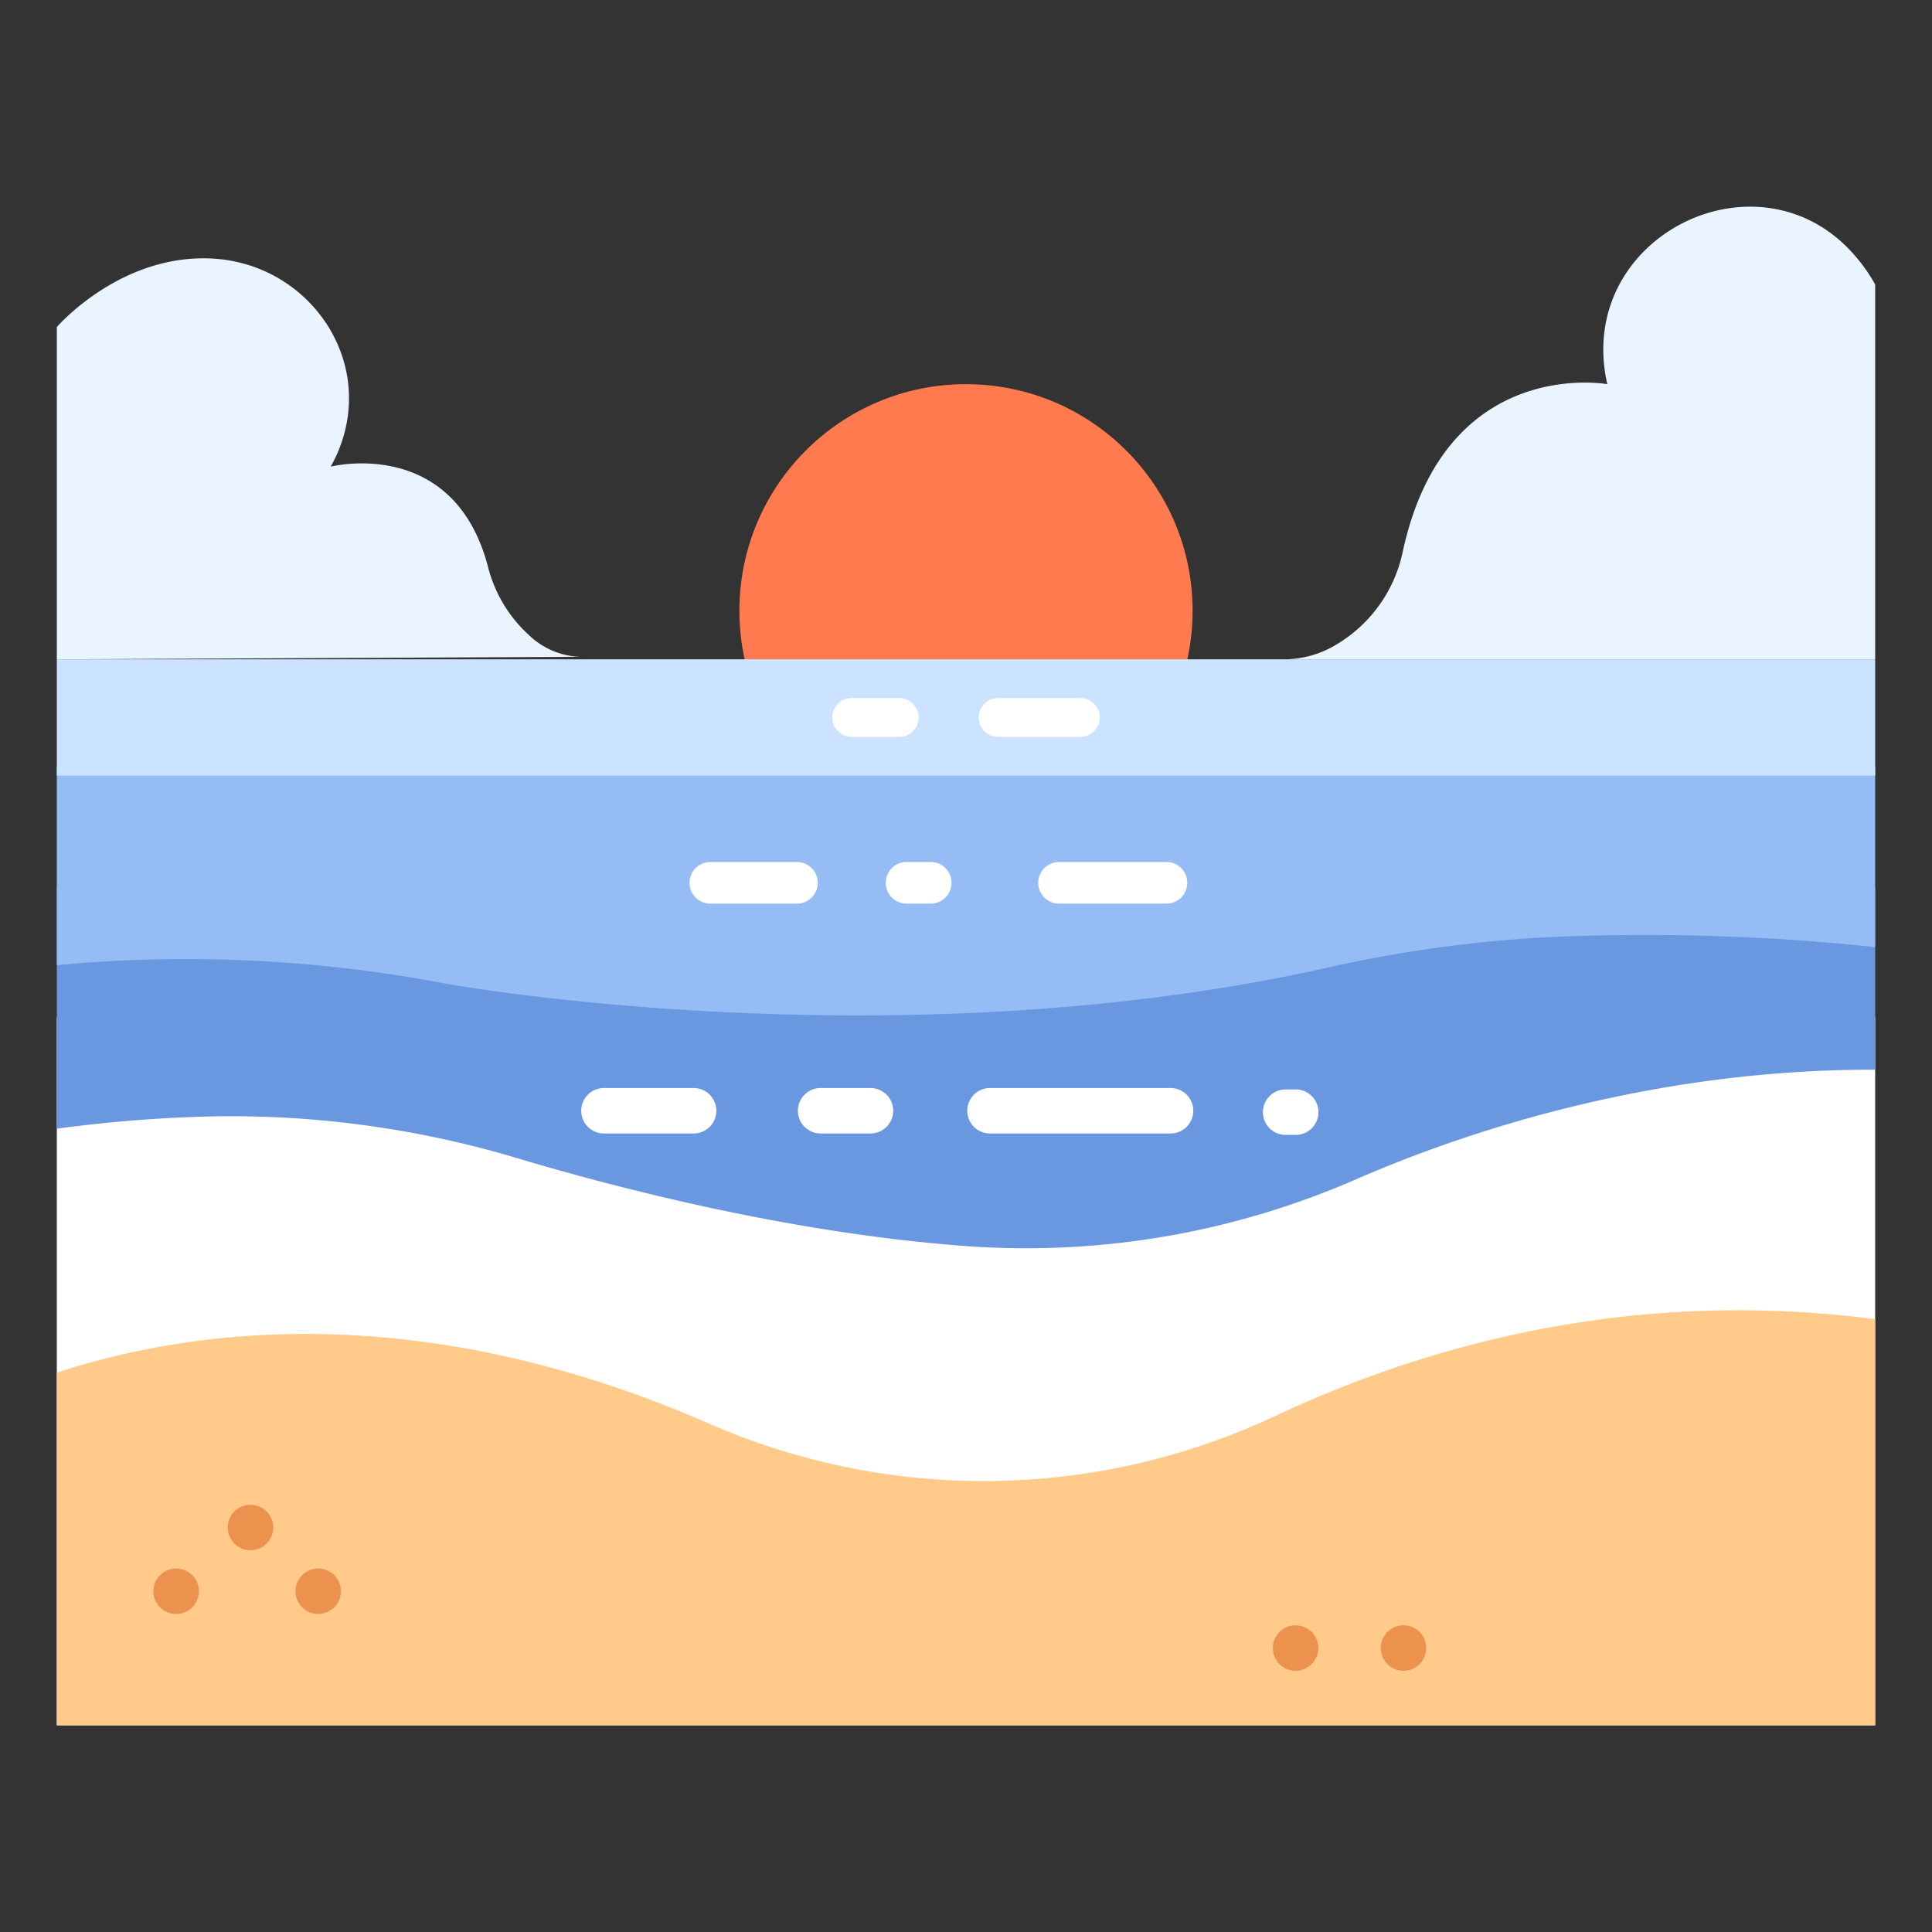 <svg id="Flat" height="512" viewBox="0 0 340 340" width="512" xmlns="http://www.w3.org/2000/svg"><rect x="0" y="0" width="340" height="340" fill="#333333" stroke="none"/><circle cx="170" cy="107.485" fill="#ff7a4e" r="39.877"/><path d="m10 179.027h320v124.599h-320z" fill="#fff"/><path d="m10 198.63a243.636 243.636 0 0 1 28.109-2.176 175.9 175.9 0 0 1 53.417 7.513c17.555 5.231 48.181 13.151 78.915 15.351a145.052 145.052 0 0 0 68.248-11.8c18.477-8.046 51.58-19.364 91.311-19.268v-32.223h-320z" fill="#6997e0"/><path d="m10 169.857a242.628 242.628 0 0 1 68.693 3.3s78.789 14.219 155.15-2.914a229.74 229.74 0 0 1 44.9-5.548 381.338 381.338 0 0 1 51.257 1.984v-31.652h-320z" fill="#95bcf4"/><path d="m10 116.027h320v20.465h-320z" fill="#cce3ff"/><path d="m330 232.157c-42.834-5.587-79.13 4.595-105.671 17.072a120.58 120.58 0 0 1 -99.542 1.3c-50.294-21.949-90.165-17-114.787-8.973v62.073h320z" fill="#ffca8a"/><path d="m10 116.027v-58.475s11.427-13.252 27.97-12.008c15.589 1.171 26.8 16.005 22.535 31.047a24.89 24.89 0 0 1 -2.31 5.528s21.542-5.466 27.656 17.516a24.314 24.314 0 0 0 7.225 12.122 13.677 13.677 0 0 0 8.912 3.83z" fill="#e9f4ff"/><path d="m330 50.075a28.3 28.3 0 0 0 -2.788-4.148c-16.452-20.771-49.81-4.9-44.488 21.058q.063.309.133.623s-28.474-5.2-35.988 29.442a24.974 24.974 0 0 1 -11.758 16.42 17.792 17.792 0 0 1 -8.865 2.557h103.754z" fill="#e9f4ff"/><path d="m44.08 272.817a4.213 4.213 0 0 1 -.78-.08 3.956 3.956 0 0 1 -.74-.23 3.813 3.813 0 0 1 -.69-.36 4.348 4.348 0 0 1 -.61-.5 3.984 3.984 0 0 1 0-5.66 4.279 4.279 0 0 1 .61-.5 3.69 3.69 0 0 1 .69-.36 3.956 3.956 0 0 1 .74-.23 4.146 4.146 0 0 1 1.57 0 3.956 3.956 0 0 1 .74.23 4.125 4.125 0 0 1 .7.36 4.82 4.82 0 0 1 .6.5 3.605 3.605 0 0 1 .5.61 4.018 4.018 0 0 1 .6 1.439 4.132 4.132 0 0 1 .07.781 3.987 3.987 0 0 1 -1.17 2.83 4.029 4.029 0 0 1 -2.83 1.17z" fill="#ec924e"/><path d="m31 284.027a3.445 3.445 0 0 1 -.78-.08 4.174 4.174 0 0 1 -.75-.221 4.574 4.574 0 0 1 -.69-.369 3.669 3.669 0 0 1 -.6-.5 3.984 3.984 0 0 1 0-5.66 3.57 3.57 0 0 1 .6-.491 3.887 3.887 0 0 1 .69-.369 4.3 4.3 0 0 1 .75-.23 4.065 4.065 0 0 1 3.61 1.09 4 4 0 0 1 -2.83 6.83z" fill="#ec924e"/><path d="m55.99 284.027a4.012 4.012 0 0 1 -4-4 4.14 4.14 0 0 1 .08-.781 4.076 4.076 0 0 1 .23-.75 3.854 3.854 0 0 1 .37-.689 3.605 3.605 0 0 1 .5-.61 4.037 4.037 0 0 1 3.6-1.09 3.832 3.832 0 0 1 .75.23 3.3 3.3 0 0 1 .69.369 3.645 3.645 0 0 1 .61.491 4.161 4.161 0 0 1 .5.61 4.618 4.618 0 0 1 .37.689 5.025 5.025 0 0 1 .23.75 4.125 4.125 0 0 1 .07.781 3.987 3.987 0 0 1 -1.17 2.83 3.894 3.894 0 0 1 -2.05 1.09 3.387 3.387 0 0 1 -.78.08z" fill="#ec924e"/><path d="m228 294.027a3.439 3.439 0 0 1 -.78-.08 4.174 4.174 0 0 1 -.75-.221 4.526 4.526 0 0 1 -.69-.369 4.266 4.266 0 0 1 -.6-.5 3.188 3.188 0 0 1 -.5-.611 3.511 3.511 0 0 1 -.37-.689 3.832 3.832 0 0 1 -.23-.75 3.956 3.956 0 0 1 1.1-3.61 3.53 3.53 0 0 1 .6-.491 3.852 3.852 0 0 1 .69-.369 4.3 4.3 0 0 1 .75-.23 4.066 4.066 0 0 1 3.61 1.09 4.02 4.02 0 0 1 1.17 2.83 3.449 3.449 0 0 1 -.08.78 3.809 3.809 0 0 1 -.22.75 4.133 4.133 0 0 1 -.37.689 3.661 3.661 0 0 1 -.5.611 3.987 3.987 0 0 1 -2.83 1.17z" fill="#ec924e"/><path d="m246.99 294.027a3.439 3.439 0 0 1 -.78-.08 3.948 3.948 0 0 1 -.75-.221 4.574 4.574 0 0 1 -.69-.369 4.324 4.324 0 0 1 -.6-.5 3.188 3.188 0 0 1 -.5-.611 3.459 3.459 0 0 1 -.37-.689 3.9 3.9 0 0 1 -.231-.75 4.135 4.135 0 0 1 -.079-.78 4.222 4.222 0 0 1 .079-.781 4.158 4.158 0 0 1 .231-.75 3.791 3.791 0 0 1 .37-.689 3.949 3.949 0 0 1 1.1-1.1 3.887 3.887 0 0 1 .69-.369 3.991 3.991 0 0 1 4.859 1.47 4.441 4.441 0 0 1 .37.689 5.03 5.03 0 0 1 .231.75 4.125 4.125 0 0 1 .07.781 4.022 4.022 0 0 1 -1.171 2.83 4.351 4.351 0 0 1 -.609.5 3.831 3.831 0 0 1 -1.44.59 3.387 3.387 0 0 1 -.78.079z" fill="#ec924e"/><g fill="#fff"><path d="m190.056 129.677h-14.334a3.418 3.418 0 1 1 0-6.835h14.334a3.418 3.418 0 1 1 0 6.835z"/><path d="m158.3 129.677h-8.354a3.418 3.418 0 1 1 0-6.835h8.354a3.418 3.418 0 0 1 0 6.835z"/><path d="m140.309 159.024h-15.36a3.663 3.663 0 0 1 0-7.325h15.36a3.663 3.663 0 0 1 0 7.325z"/><path d="m205.337 159.024h-19.022a3.663 3.663 0 0 1 0-7.325h19.022a3.663 3.663 0 0 1 0 7.325z"/><path d="m163.85 159.024h-4.374a3.663 3.663 0 0 1 0-7.325h4.374a3.663 3.663 0 0 1 0 7.325z"/><path d="m174.222 199.474h31.778a4 4 0 0 0 0-8h-31.778a4 4 0 0 0 0 8z"/><path d="m106.287 199.474h15.777a4 4 0 1 0 0-8h-15.777a4 4 0 1 0 0 8z"/><path d="m144.415 199.474h8.777a4 4 0 0 0 0-8h-8.777a4 4 0 0 0 0 8z"/><path d="m228.027 199.724h-1.777a4 4 0 0 1 0-8h1.777a4 4 0 0 1 0 8z"/></g></svg>